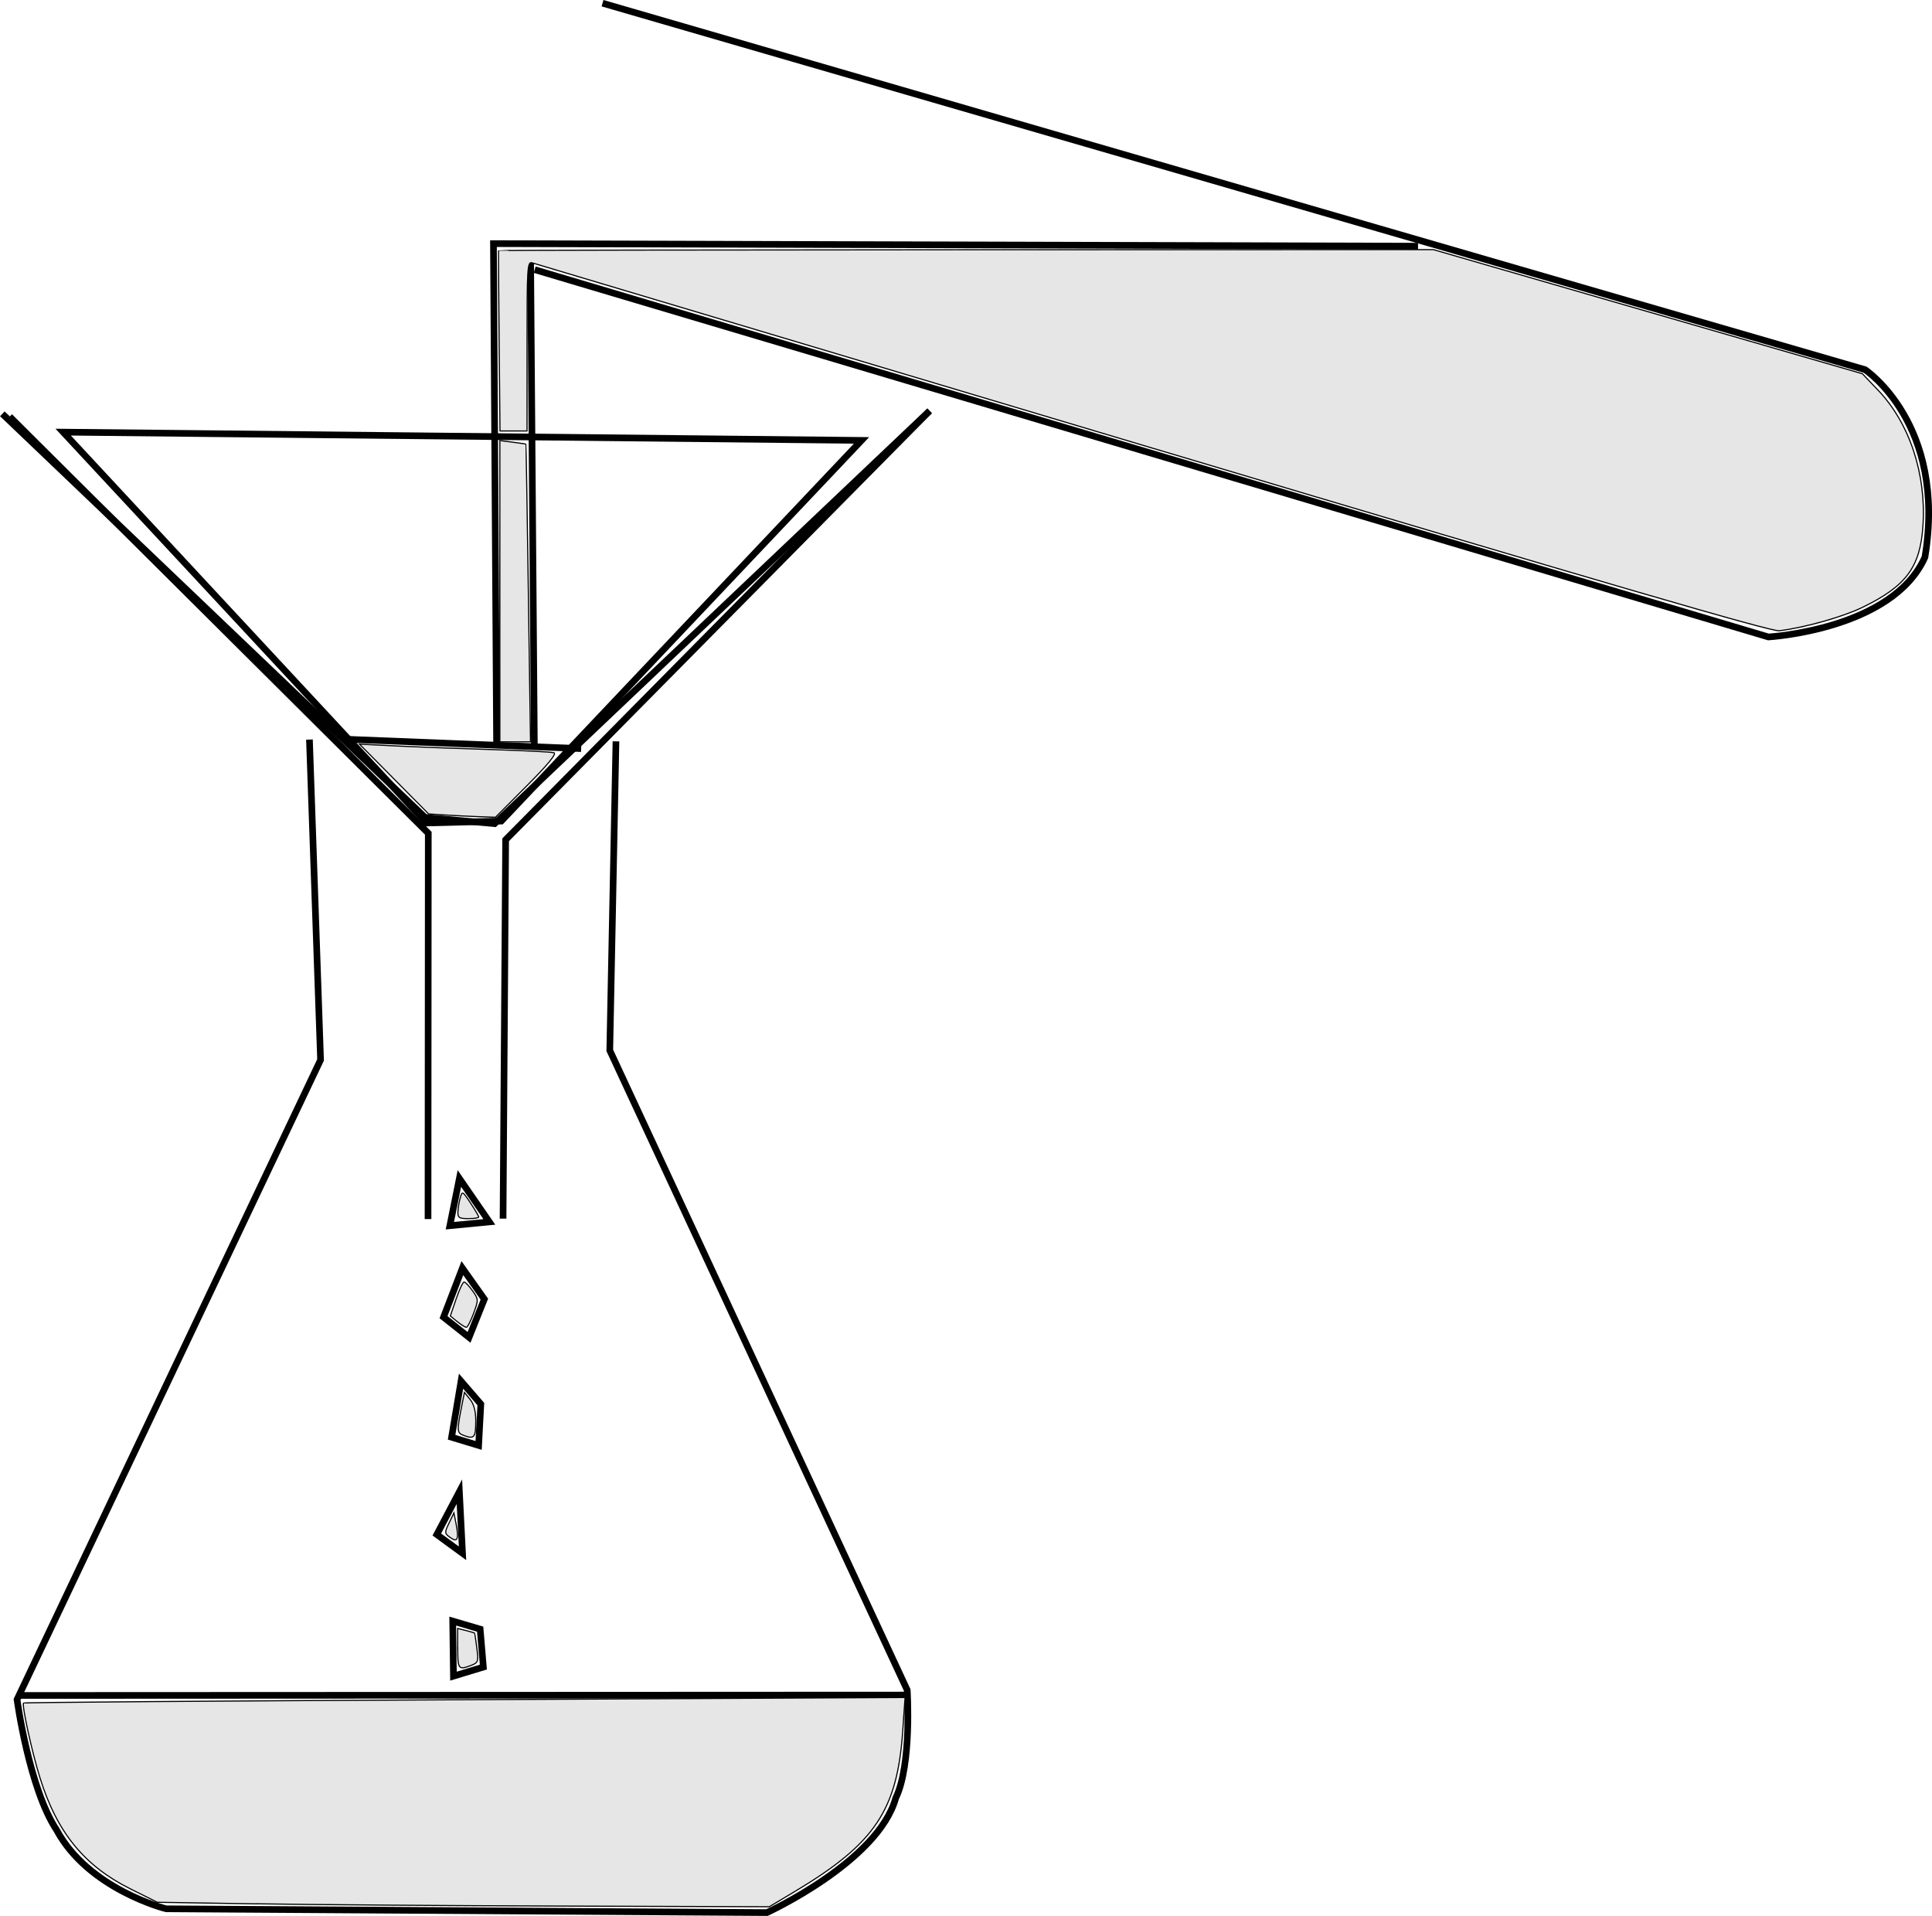 <?xml version="1.0" encoding="UTF-8" standalone="no"?>
<!-- Created with Inkscape (http://www.inkscape.org/) -->

<svg
   width="29.019mm"
   height="28.775mm"
   viewBox="0 0 29.019 28.775"
   version="1.1"
   id="svg5"
   xml:space="preserve"
   xmlns="http://www.w3.org/2000/svg"
   xmlns:svg="http://www.w3.org/2000/svg"><defs
     id="defs2" /><g
     id="layer2"
     style="display:inline"
     transform="translate(-102.785,-171.628)"><path
       style="fill:none;fill-opacity:1;stroke:#000000;stroke-width:0.1;stroke-dasharray:none"
       d="m 102.82,177.843 6.35,6.061 1.044,0.094 6.535,-6.201"
       id="path11736" /><path
       style="fill:none;fill-opacity:1;stroke:#000000;stroke-width:0.1;stroke-dasharray:none"
       d="m 107.433,182.735 0.167,4.811 -4.559,9.606 c 0,0 0.182,1.339 0.594,1.959 0.481,0.894 1.645,1.184 1.645,1.184 l 9.024,0.057 c 0,0 1.669,-0.765 1.935,-1.72 0.245,-0.503 0.173,-1.621 0.173,-1.621 l -4.468,-9.608 0.093,-4.641"
       id="path11738" /><path
       style="fill:none;fill-opacity:1;stroke:#000000;stroke-width:0.1;stroke-dasharray:none"
       d="m 103.734,178.118 11.991,0.124 -5.41,5.717 -1.124,0.029 z"
       id="path11740" /><path
       style="fill:none;fill-opacity:1;stroke:#000000;stroke-width:0.1;stroke-dasharray:none"
       d="m 110.341,189.93 0.039,-5.69 6.366,-6.439"
       id="path11742" /><path
       style="fill:none;fill-opacity:1;stroke:#000000;stroke-width:0.1;stroke-dasharray:none"
       d="m 109.214,189.936 0.004,-5.794 -6.288,-6.257"
       id="path11744" /><path
       style="fill:none;fill-opacity:1;stroke:#000000;stroke-width:0.1;stroke-dasharray:none"
       d="m 111.514,182.871 -3.491,-0.139"
       id="path11746" /><path
       style="fill:none;fill-opacity:1;stroke:#000000;stroke-width:0.1;stroke-dasharray:none"
       d="m 110.816,175.678 18.531,5.516 c 0,0 1.862,-0.106 2.351,-1.198 0.33,-2.001 -0.899,-2.816 -0.899,-2.816 l -18.964,-5.504"
       id="path11748" /><path
       style="fill:none;fill-opacity:1;stroke:#000000;stroke-width:0.1;stroke-dasharray:none"
       d="m 124.084,175.325 -13.887,-0.038 0.047,7.53"
       id="path11750" /><path
       style="fill:none;fill-opacity:1;stroke:#000000;stroke-width:0.1;stroke-dasharray:none"
       d="m 110.811,182.821 -0.056,-7.257"
       id="path11752" /><path
       style="fill:none;fill-opacity:1;stroke:#000000;stroke-width:0.1;stroke-dasharray:none"
       d="m 103.083,197.091 13.345,-0.006"
       id="path11754" /><path
       style="fill:none;fill-opacity:1;stroke:#000000;stroke-width:0.1;stroke-dasharray:none"
       d="m 109.585,195.974 0.011,0.827 0.449,-0.136 -0.048,-0.57 z"
       id="path11756" /><path
       style="fill:none;fill-opacity:1;stroke:#000000;stroke-width:0.1;stroke-dasharray:none"
       d="m 109.685,194.031 -0.339,0.643 0.386,0.282 z"
       id="path11758" /><path
       style="fill:none;fill-opacity:1;stroke:#000000;stroke-width:0.1;stroke-dasharray:none"
       d="m 109.71,192.371 -0.142,0.842 0.406,0.123 0.033,-0.621 z"
       id="path11760" /><path
       style="fill:none;fill-opacity:1;stroke:#000000;stroke-width:0.1;stroke-dasharray:none"
       d="m 109.73,190.673 -0.283,0.737 0.383,0.303 0.23,-0.574 z"
       id="path11762" /><path
       style="fill:none;fill-opacity:1;stroke:#000000;stroke-width:0.1;stroke-dasharray:none"
       d="m 109.685,189.327 -0.143,0.709 0.593,-0.057 z"
       id="path11764" /><path
       style="fill:#e6e6e6;fill-opacity:1;stroke:#000000;stroke-width:0.017;stroke-dasharray:none"
       d="m 120.107,178.362 c -5.086,-1.518 -9.283,-2.772 -9.327,-2.786 -0.074,-0.024 -0.079,0.055 -0.079,1.249 v 1.275 h -0.203 -0.203 l -0.013,-1.349 c -0.007,-0.742 -0.011,-1.353 -0.009,-1.359 0.002,-0.006 3.162,-0.011 7.022,-0.013 l 7.019,-0.002 3.222,0.932 3.222,0.932 0.235,0.246 c 0.473,0.496 0.726,1.259 0.675,2.035 -0.041,0.626 -0.251,0.908 -0.912,1.229 -0.293,0.142 -0.856,0.301 -1.245,0.35 -0.118,0.015 -2.504,-0.68 -9.406,-2.74 z"
       id="path11768" /><path
       style="fill:#e6e6e6;fill-opacity:1;stroke:#000000;stroke-width:0.017;stroke-dasharray:none"
       d="m 110.293,180.506 v -2.262 l 0.193,0.025 c 0.106,0.013 0.195,0.027 0.198,0.03 0.003,0.003 0.02,1.01 0.037,2.238 l 0.032,2.232 h -0.23 -0.23 z"
       id="path11839" /><path
       style="fill:#e6e6e6;fill-opacity:1;stroke:#000000;stroke-width:0.017;stroke-dasharray:none"
       d="m 109.475,183.868 -0.252,-0.016 -0.519,-0.524 -0.519,-0.524 0.544,0.027 c 0.299,0.015 0.942,0.039 1.428,0.054 0.486,0.015 0.913,0.036 0.949,0.048 0.043,0.014 -0.092,0.179 -0.407,0.495 l -0.472,0.474 -0.25,-0.009 c -0.138,-0.005 -0.364,-0.016 -0.502,-0.025 z"
       id="path11841" /><path
       style="fill:#e6e6e6;fill-opacity:1;stroke:#000000;stroke-width:0.017;stroke-dasharray:none"
       d="m 106.644,200.221 -1.496,-0.024 -0.404,-0.201 c -0.693,-0.345 -1.102,-0.847 -1.357,-1.663 -0.121,-0.388 -0.277,-1.099 -0.248,-1.128 0.01,-0.01 2.992,-0.032 6.629,-0.05 l 6.611,-0.033 -0.034,0.493 c -0.082,1.199 -0.415,1.698 -1.615,2.416 l -0.39,0.233 -3.1,-0.01 c -1.705,-0.005 -3.773,-0.021 -4.596,-0.034 z"
       id="path11843" /><path
       style="fill:#e6e6e6;fill-opacity:1;stroke:#000000;stroke-width:0.017;stroke-dasharray:none"
       d="m 109.654,191.477 -0.105,-0.085 0.087,-0.255 c 0.048,-0.14 0.101,-0.255 0.12,-0.255 0.018,0 0.075,0.059 0.126,0.131 0.091,0.127 0.091,0.137 0.016,0.34 -0.043,0.115 -0.091,0.209 -0.108,0.209 -0.017,0 -0.078,-0.038 -0.136,-0.085 z"
       id="path11847" /><path
       style="fill:#e6e6e6;fill-opacity:1;stroke:#000000;stroke-width:0.017;stroke-dasharray:none"
       d="m 109.756,193.188 c -0.113,-0.043 -0.113,-0.056 -0.022,-0.514 l 0.027,-0.134 0.085,0.105 c 0.057,0.07 0.085,0.177 0.085,0.324 0,0.247 -0.023,0.276 -0.175,0.219 z"
       id="path11853" /><path
       style="fill:#e6e6e6;fill-opacity:1;stroke:#000000;stroke-width:0.017;stroke-dasharray:none"
       d="m 109.546,194.718 c -0.085,-0.062 -0.085,-0.073 -0.016,-0.217 l 0.073,-0.152 0.033,0.168 c 0.044,0.228 0.021,0.282 -0.089,0.201 z"
       id="path11855" /><path
       style="fill:#e6e6e6;fill-opacity:1;stroke:#000000;stroke-width:0.017;stroke-dasharray:none"
       d="m 109.659,196.385 v -0.3 l 0.125,0.031 c 0.069,0.017 0.127,0.035 0.13,0.039 0.003,0.004 0.018,0.105 0.033,0.224 0.026,0.202 0.021,0.22 -0.087,0.261 -0.189,0.072 -0.2,0.057 -0.2,-0.256 z"
       id="path11859" /><path
       style="fill:#e6e6e6;fill-opacity:1;stroke:#000000;stroke-width:0.017;stroke-dasharray:none"
       d="m 109.663,189.828 c 0.002,-0.056 0.018,-0.151 0.035,-0.211 0.029,-0.105 0.035,-0.102 0.154,0.078 0.068,0.103 0.124,0.198 0.124,0.211 0,0.013 -0.071,0.024 -0.159,0.024 -0.136,0 -0.158,-0.015 -0.154,-0.102 z"
       id="path11861" /></g></svg>
